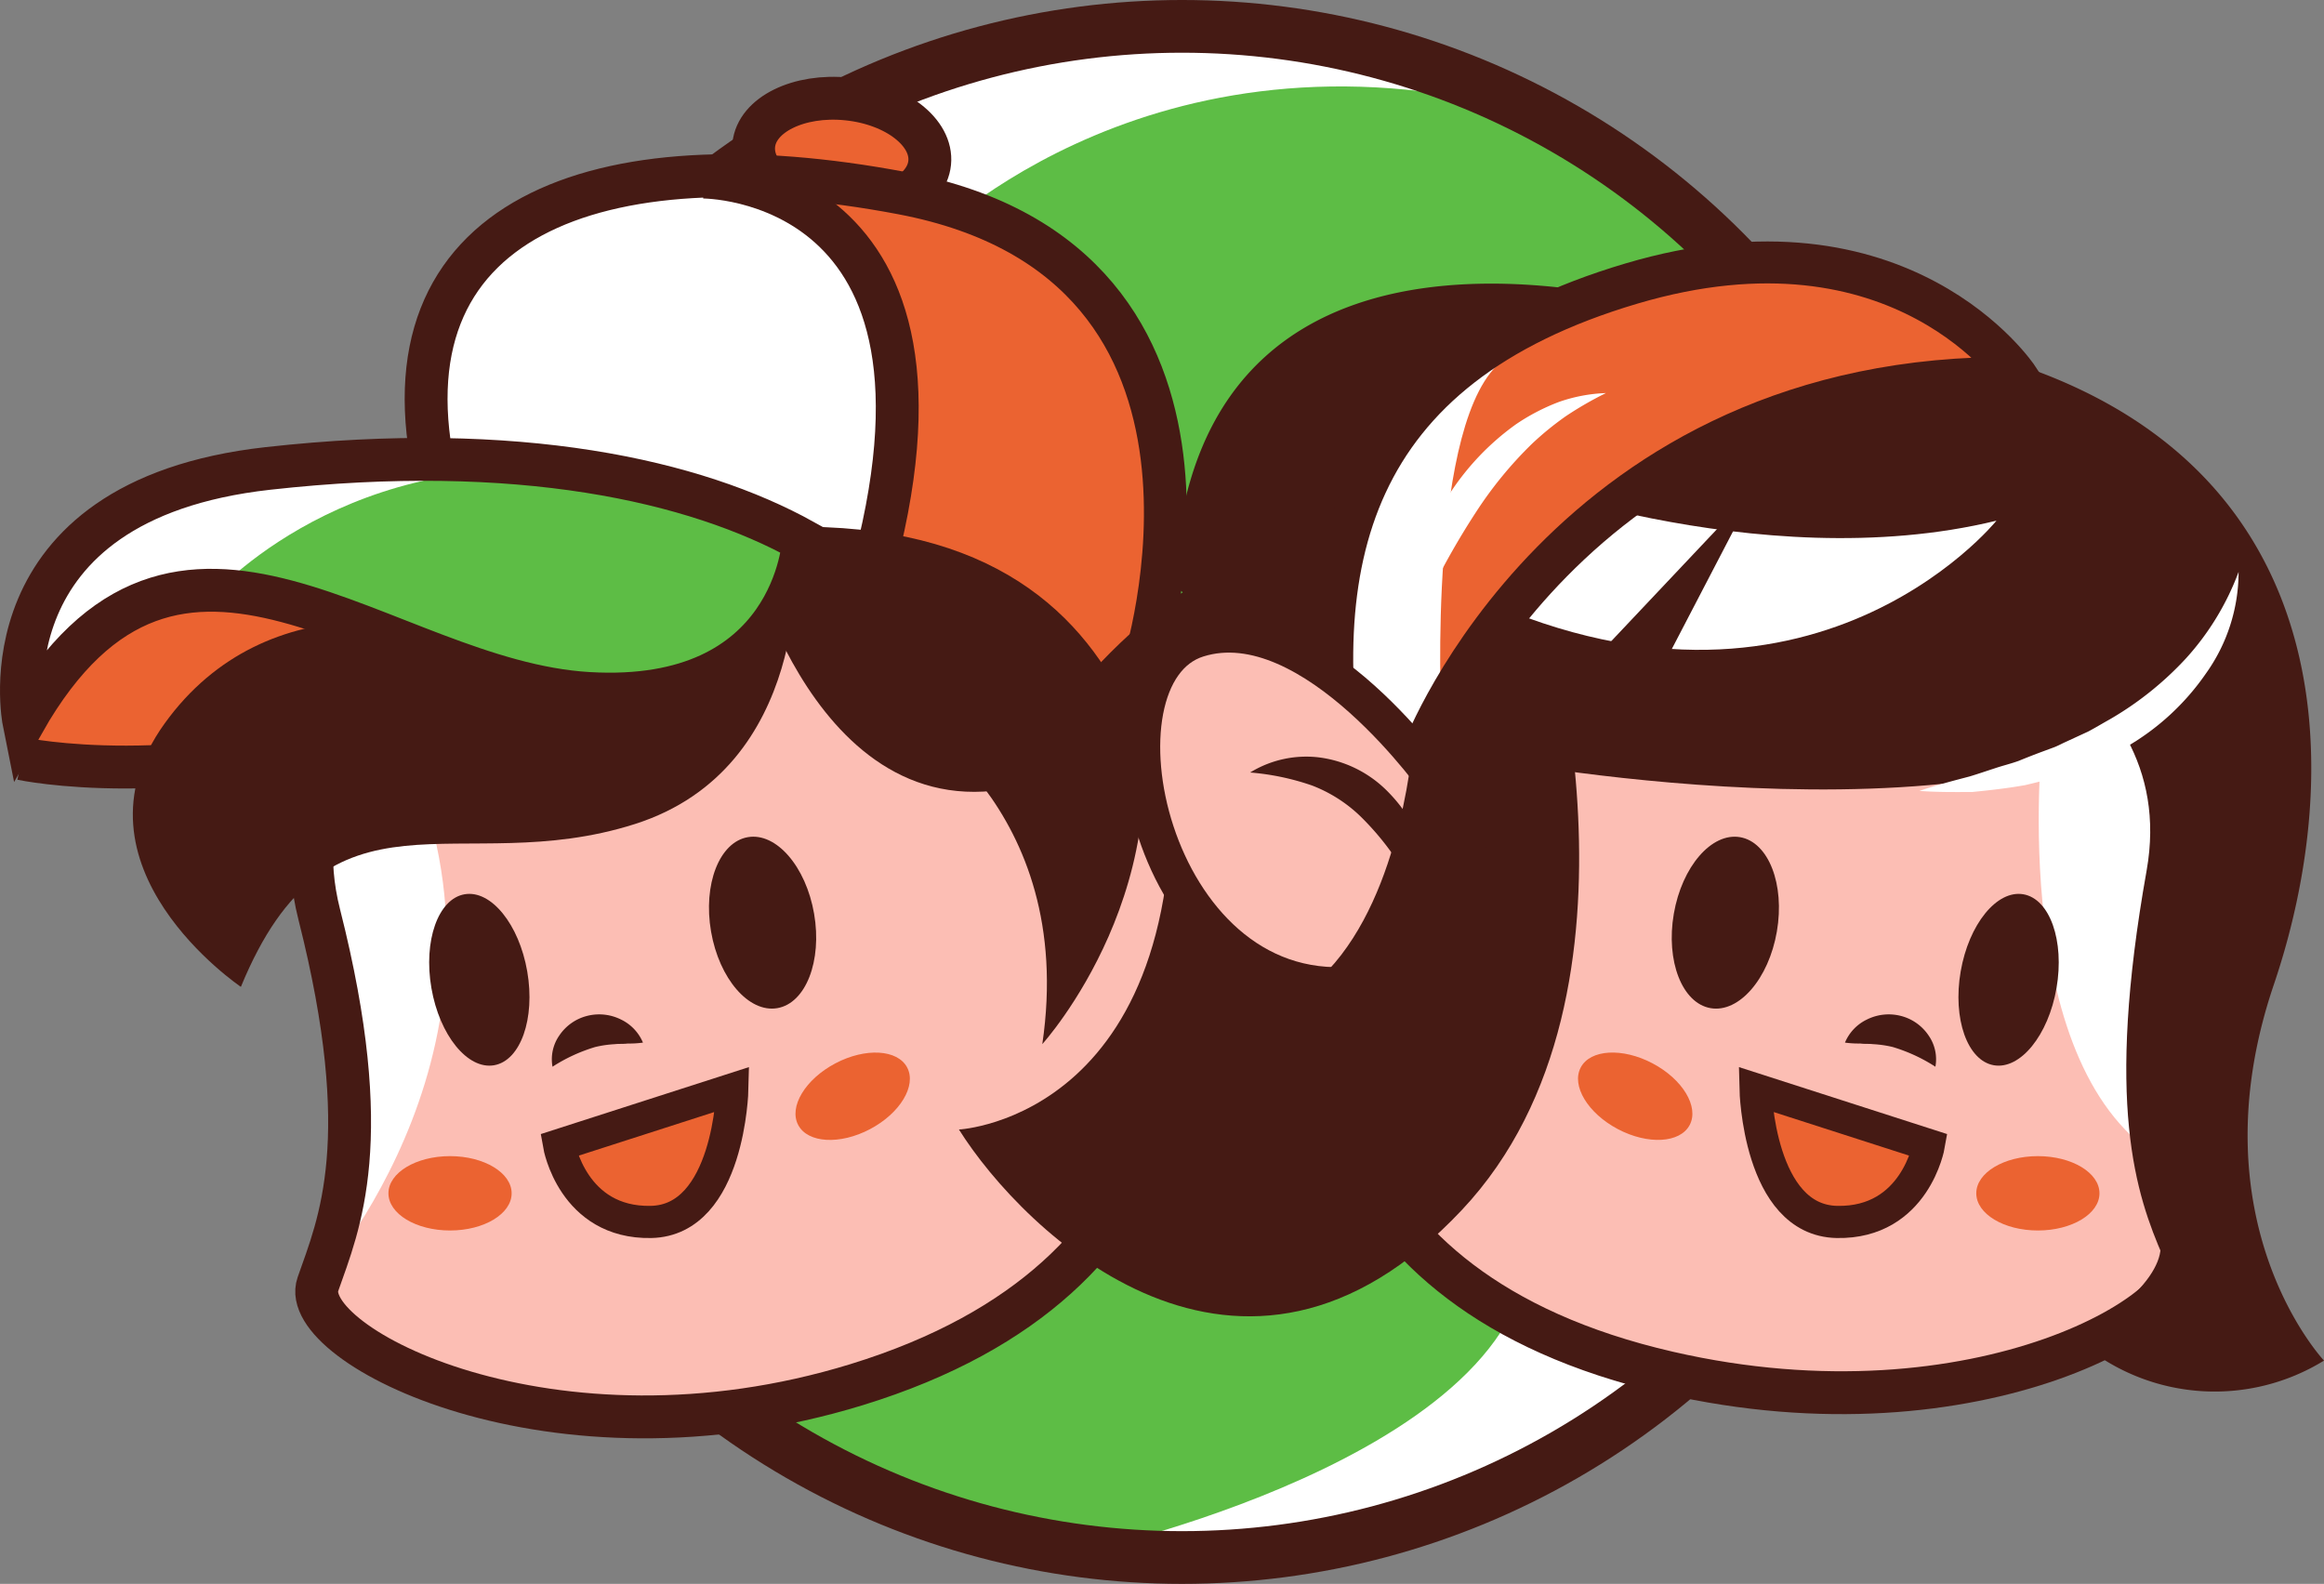 <svg xmlns="http://www.w3.org/2000/svg" viewBox="0 0 216.852 147.794">
  <rect x="0" y="0" width="216.852" height="147.794" fill="#808080" stroke="none"/>
  <title>icon</title>
  <g id="logo">
    <g>
      <circle cx="110.29" cy="73.897" r="71.438" fill="#5dbd45"/>
      <path d="M102.04,144.585s43.875-9.75,40.5-31.125l15.75,10.125S145.54,149.46,102.04,144.585Z" fill="#fff"/>
      <path d="M85.915,23.085s20.25-21.375,54.75-13.125c0,0-37.875-20.25-63.375,4.125" fill="#fff"/>
      <circle cx="110.29" cy="73.897" r="71.438" fill="none" stroke="#451a14" stroke-miterlimit="10" stroke-width="4.919"/>
      <ellipse cx="78.54" cy="14.366" rx="5.156" ry="8.25" transform="translate(56.334 91.058) rotate(-84.218)" fill="#eb6331"/>
      <ellipse cx="78.54" cy="14.366" rx="5.156" ry="8.25" transform="translate(56.334 91.058) rotate(-84.218)" fill="none" stroke="#451a14" stroke-miterlimit="10" stroke-width="4"/>
      <path d="M39.915,47.46s-3.938-25.125,19.5-30.562c18.429-4.275,27.188,7.875,27.188,7.875l-2.812,34.875Z" fill="#fff"/>
      <path d="M72.727,17.553s17.812,6.938,8.812,37.688l25.406,8.906s6.094-19.406-2.719-33S72.727,17.553,72.727,17.553Z" fill="#eb6331"/>
      <path d="M65.602,16.522s26.25-.188,15.562,37.688" fill="none" stroke="#451a14" stroke-miterlimit="10" stroke-width="4"/>
      <path d="M106.665,62.272s12.188-37.688-22.5-44.25c-28.543-5.4-49.031,2.344-43.5,26.625" fill="none" stroke="#451a14" stroke-miterlimit="10" stroke-width="4"/>
      <path d="M50.883,55.803s-26.438,8.438-21.094,29.531.875,29.812-1.094,35.438,22.812,18.281,51.219,9.562c32.803-10.068,31.385-36.888,28.344-47.531C104.883,70.991,103.196,41.741,50.883,55.803Z" fill="#fcbeb4"/>
      <path d="M28.383,121.053S47.664,101.085,39.789,75.21l-14.25,2.625S39.633,91.428,28.383,121.053Z" fill="#fff"/>
      <path d="M69.915,51.96s7.125,28.688,28.312,20.438l4.5-7.5s-3.938-15.75-32.812-12.938Z" fill="#451a14"/>
      <ellipse cx="44.726" cy="91.424" rx="4.538" ry="8.095" transform="translate(-14.893 8.935) rotate(-9.789)" fill="#451a14"/>
      <path d="M1.993,68.506s7.453,7.875,26.953,1.5l11.812-9.797-.75-3.562-24.75-4.5-12,11.812Z" fill="#eb6331"/>
      <path d="M2.04,70.803s14.672,3.141,34.172-3.234l4.641-7.828-.75-3.562-24.75-4.5" fill="none" stroke="#451a14" stroke-miterlimit="10" stroke-width="4"/>
      <path d="M50.883,54.803s-26.438,9.438-21.094,30.531,1.844,28.875-.125,34.5,21.844,18.094,50.25,9.375c32.803-10.068,31.385-35.763,28.344-46.406C104.883,70.991,103.196,40.741,50.883,54.803Z" fill="none" stroke="#451a14" stroke-miterlimit="10" stroke-width="4"/>
      <ellipse cx="71.156" cy="86.095" rx="4.879" ry="8.095" transform="translate(-13.602 13.351) rotate(-9.789)" fill="#451a14"/>
      <path d="M74.227,51.866s1.5,19.781-15,25.031-28.5-4.875-36.75,15.188c0,0-16.688-11.25-7.125-24.562s26.438-10.125,34.312-6" fill="#451a14"/>
      <path d="M74.977,50.46s-.75,15.375-20.062,14.25-38.25-22.688-52.688,2.625c0,0-3.288-15.889,21-22.312C45.915,39.022,64.852,44.835,74.977,50.46Z" fill="#5dbd45"/>
      <path d="M19.352,56.085s11.812-14.062,34.031-12.094c0,0-50.062-9.844-51.469,21.375l11.25-9Z" fill="#fff"/>
      <path d="M74.977,50.46s-.75,15.375-20.062,14.25-38.25-22.688-52.688,2.625c0,0-4.125-20.625,22.781-23.625C48.331,41.109,64.852,44.835,74.977,50.46Z" fill="none" stroke="#451a14" stroke-miterlimit="10" stroke-width="4"/>
      <path d="M98.415,70.147s13.688-20.062,26.062-16.125,5.25,39.75-16.688,37.875" fill="#fcbeb4"/>
      <path d="M98.415,70.147s13.688-20.062,26.062-16.125,5.25,39.75-16.688,37.875" fill="none" stroke="#451a14" stroke-miterlimit="10" stroke-width="4"/>
      <path d="M83.977,66.397s16.562,8.719,13.281,31.031c0,0,13.781-15.188,8.156-34.875" fill="#451a14"/>
      <path d="M99.165,84.585a16.598,16.598,0,0,1,.912-7.444,17.14,17.14,0,0,1,4.117-6.579,12.631,12.631,0,0,1,7.198-3.544,11.431,11.431,0,0,1,7.461,1.629,25.887,25.887,0,0,0-6.73,1.43,15.469,15.469,0,0,0-5.149,3.36,30.843,30.843,0,0,0-4.08,5.079C101.636,80.411,100.46,82.431,99.165,84.585Z" fill="#451a14"/>
      <ellipse cx="79.565" cy="102.293" rx="5.748" ry="3.469" transform="translate(-38.548 48.965) rotate(-27.824)" fill="#eb6331"/>
      <ellipse cx="41.993" cy="111.35" rx="5.748" ry="3.469" fill="#eb6331"/>
      <g>
        <path d="M68.336,101.647,52.164,106.85s5.344,8.438,10.125,7.172S68.336,101.647,68.336,101.647Z" fill="#eb6331"/>
        <path d="M52.164,106.85l16.172-5.203s-.281,12.234-7.594,12.375S52.164,106.85,52.164,106.85Z" fill="none" stroke="#451a14" stroke-miterlimit="10" stroke-width="3"/>
      </g>
      <path d="M194.352,125.46a19.442,19.442,0,0,0,22.5,1.5s-12.188-12.938-4.688-35.062,5.938-54.188-35.125-60.562l-18.125-1.688s-47.5-16.312-49.375,24.938" fill="#451a14"/>
      <path d="M179.106,53.654s26.976,6.515,23.163,27.938-3.222,28.273-.854,33.742-16.79,19.404-45.75,12.75c-33.442-7.684-34.111-32.54-31.843-43.375C126.338,72.685,125.918,43.39,179.106,53.654Z" fill="#fcbeb4"/>
      <path d="M190.633,68.178s-3.469,29.719,10.031,39.281l.094-44.906Z" fill="#fff"/>
      <path d="M139.414,70.897s49.531,9.375,65.844-6.375l-34.906-16.688-32.812.188Z" fill="#451a14"/>
      <path d="M179.034,52.657s27.048,7.512,23.234,28.936-.972,29.398,1.396,34.867-19.04,18.279-48,11.625c-33.442-7.684-34.111-32.54-31.843-43.375C126.338,72.685,125.846,42.392,179.034,52.657Z" fill="none" stroke="#451a14" stroke-miterlimit="10" stroke-width="4"/>
      <path d="M143.727,54.772s11.852,37.741-7.312,58.125c-20.625,21.938-40.937,2.062-46.937-7.5,0,0,22.562-1.125,19.562-37.312" fill="#451a14"/>
      <path d="M138.664,44.085s25.312,9.938,47.625,4.5c0,0-18.281,22.688-51.188,5.812Z" fill="#fff"/>
      <path d="M132.843,69.96s13.458-35.25,55.446-34.688c0,0-10.766-16.312-36.067-8.812-26.344,7.809-30.684,25.875-26.557,48.562" fill="#eb6331"/>
      <path d="M134.477,66.397s-1.312-27.562,5.812-32.812c0,0-16.125,3.375-14.625,29.25l5.625,8.625Z" fill="#fff"/>
      <path d="M132.843,69.96s13.458-35.25,55.446-34.688c0,0-10.766-16.312-36.067-8.812-26.344,7.809-30.684,25.875-26.557,48.562" fill="none" stroke="#451a14" stroke-miterlimit="10" stroke-width="3.913"/>
      <g>
        <path d="M134.354,73.363s-11.856-17.105-22.575-13.748-4.547,33.891,14.454,32.293" fill="#fcbeb4"/>
        <path d="M134.354,73.363s-11.856-17.105-22.575-13.748-4.547,33.891,14.454,32.293" fill="none" stroke="#451a14" stroke-miterlimit="10" stroke-width="3.437"/>
        <path d="M133.704,85.673c-1.119-1.848-2.14-3.579-3.233-5.198a25.792,25.792,0,0,0-3.552-4.324,13.459,13.459,0,0,0-4.468-2.845,23.359,23.359,0,0,0-5.8-1.222,9.994,9.994,0,0,1,6.409-1.412,10.924,10.924,0,0,1,6.216,2.978,14.584,14.584,0,0,1,3.605,5.623A14.139,14.139,0,0,1,133.704,85.673Z" fill="#451a14"/>
      </g>
      <path d="M132.977,67.264s-.908.225-1.13,2.249c-.695,6.327-3.238,19.924-12.401,24.399L130.555,98.835l10.266-25.031Z" fill="#451a14"/>
      <polygon points="163.789 45.585 148.039 62.272 154.227 63.96 163.789 45.585" fill="#451a14"/>
      <path d="M208.883,53.366a16.309,16.309,0,0,1-3.041,9.469,22.966,22.966,0,0,1-7.468,6.88c-.745.406-1.48.836-2.236,1.215l-2.345.949c-.395.146-.78.321-1.181.441l-1.213.329c-.807.22-1.618.421-2.428.612-1.638.292-3.291.478-4.927.64-1.659.009-3.305.024-4.942-.099,1.575-.541,3.141-.944,4.694-1.353.77-.231,1.529-.495,2.288-.74.755-.258,1.528-.439,2.271-.707.733-.3,1.465-.59,2.201-.861l1.102-.408c.365-.139.707-.329,1.061-.49l2.116-.975c.683-.36,1.341-.762,2.014-1.136a30.388,30.388,0,0,0,7.149-5.725A24.918,24.918,0,0,0,208.883,53.366Z" fill="#fff"/>
      <path d="M129.883,62.835a29.494,29.494,0,0,1,1.518-8.674,33.115,33.115,0,0,1,3.826-8.033,24.088,24.088,0,0,1,6.22-6.531,19.204,19.204,0,0,1,4.023-2.093,14.802,14.802,0,0,1,4.381-.826,32.79,32.79,0,0,0-3.717,2.14,28.021,28.021,0,0,0-3.206,2.614,36.993,36.993,0,0,0-5.201,6.351,70.899,70.899,0,0,0-4.151,7.267C132.297,57.573,131.115,60.166,129.883,62.835Z" fill="#fff"/>
      <path d="M51.555,99.538a3.878,3.878,0,0,1,.63-2.908,4.441,4.441,0,0,1,2.623-1.841,4.552,4.552,0,0,1,3.159.356,4.162,4.162,0,0,1,2.026,2.143,9.228,9.228,0,0,1-1.421.085c-.436.057-.822.013-1.185.06a10.156,10.156,0,0,0-1.844.265A15.528,15.528,0,0,0,51.555,99.538Z" fill="#451a14"/>
      <g>
        <ellipse cx="187.421" cy="91.424" rx="8.095" ry="4.538" transform="translate(65.463 260.572) rotate(-80.211)" fill="#451a14"/>
        <ellipse cx="160.99" cy="86.095" rx="8.095" ry="4.879" transform="translate(48.778 230.104) rotate(-80.211)" fill="#451a14"/>
        <ellipse cx="152.582" cy="102.293" rx="3.469" ry="5.748" transform="translate(-9.104 189.487) rotate(-62.176)" fill="#eb6331"/>
        <ellipse cx="190.154" cy="111.35" rx="5.748" ry="3.469" fill="#eb6331"/>
        <g>
          <path d="M163.81,101.647l16.172,5.203s-5.344,8.438-10.125,7.172S163.81,101.647,163.81,101.647Z" fill="#eb6331"/>
          <path d="M179.982,106.85l-16.172-5.203s.281,12.234,7.594,12.375S179.982,106.85,179.982,106.85Z" fill="none" stroke="#451a14" stroke-miterlimit="10" stroke-width="3"/>
        </g>
        <path d="M180.592,99.538a15.529,15.529,0,0,0-3.988-1.841,10.156,10.156,0,0,0-1.844-.265c-.363-.046-.749-.003-1.185-.06a9.228,9.228,0,0,1-1.421-.085A4.162,4.162,0,0,1,174.18,95.145a4.552,4.552,0,0,1,3.159-.356,4.441,4.441,0,0,1,2.622,1.841A3.878,3.878,0,0,1,180.592,99.538Z" fill="#451a14"/>
      </g>
    </g>
  </g>
</svg>
